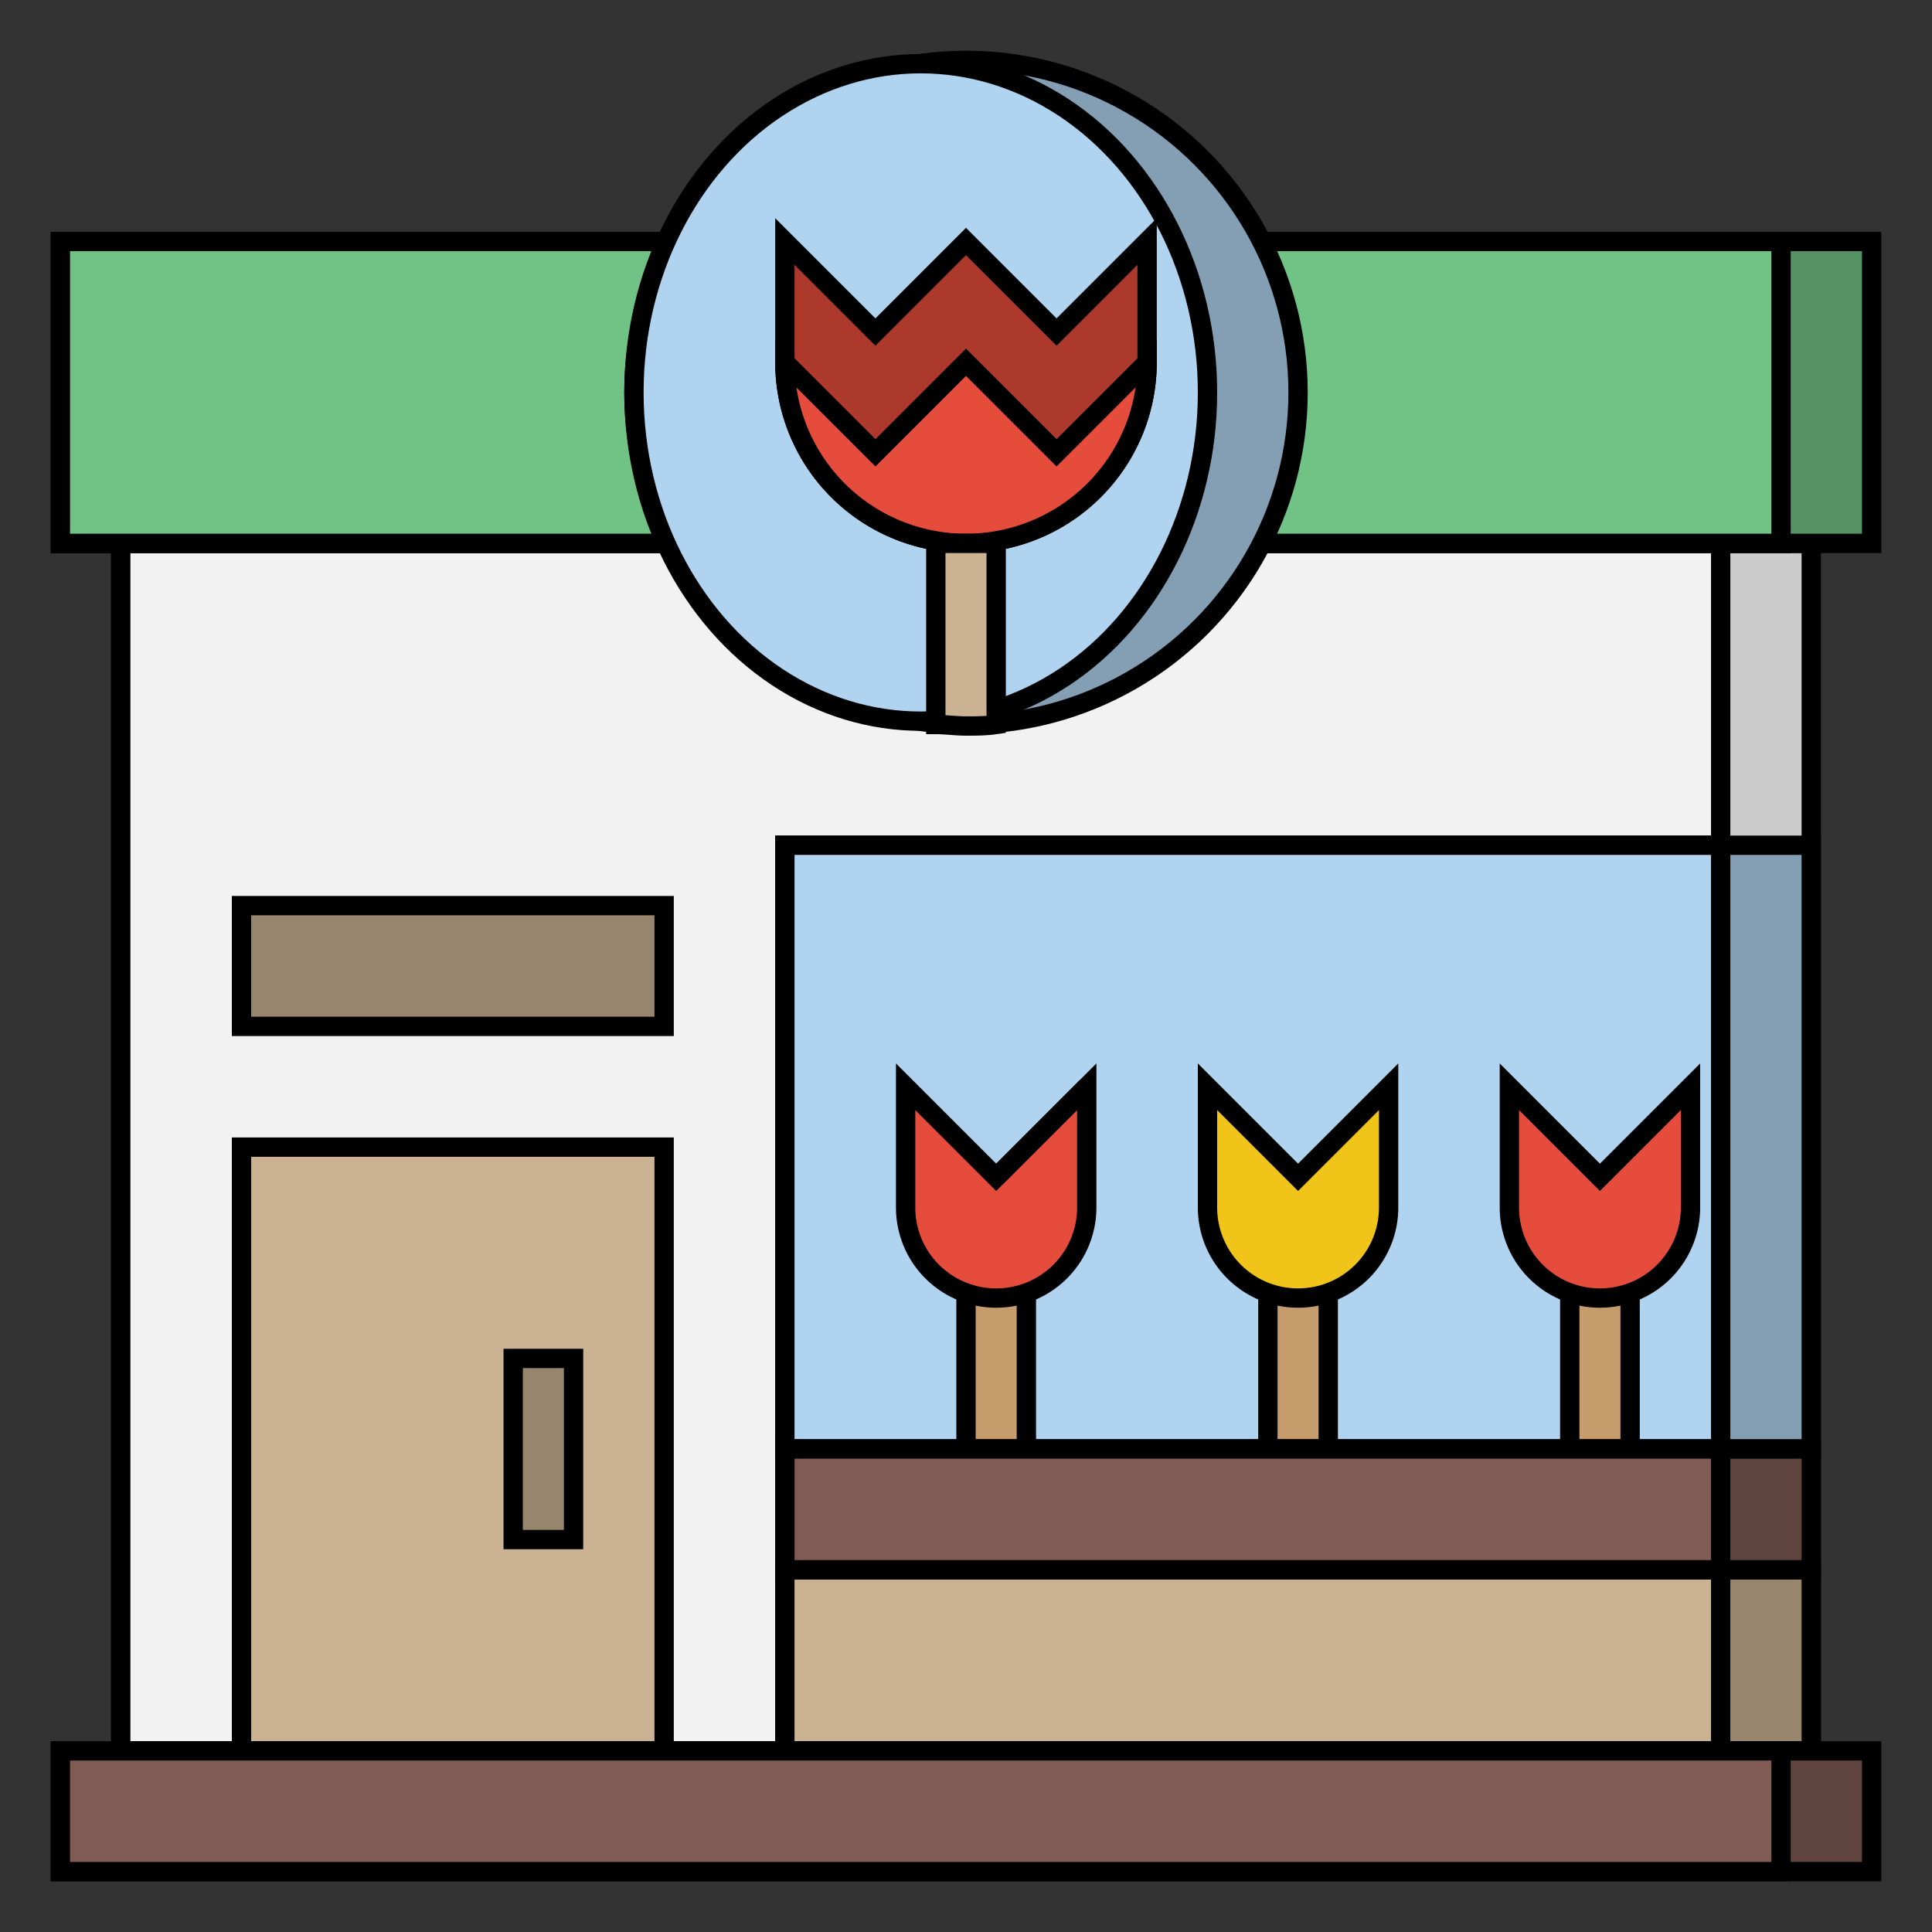 <!DOCTYPE svg PUBLIC "-//W3C//DTD SVG 1.1//EN" "http://www.w3.org/Graphics/SVG/1.1/DTD/svg11.dtd">
<!-- Uploaded to: SVG Repo, www.svgrepo.com, Transformed by: SVG Repo Mixer Tools -->
<svg width="800px" height="800px" viewBox="0 0 64 64" xmlns="http://www.w3.org/2000/svg" fill="#000000" stroke="#000000" stroke-width="0.64">
<rect x="0" y="0" width="64" height="64" fill="#333333" stroke="none"/>
<g id="SVGRepo_bgCarrier" stroke-width="0"/>
<g id="SVGRepo_tracerCarrier" stroke-linecap="round" stroke-linejoin="round"/>
<g id="SVGRepo_iconCarrier"> <defs> <style>.cls-1{fill:#ccc;}.cls-2{fill:#f2f2f2;}.cls-3{fill:#849eb4;}.cls-4{fill:#b0d3f0;}.cls-5{fill:#c69c6d;}.cls-6{fill:#98856e;}.cls-7{fill:#cbb292;}.cls-8{fill:#5f443e;}.cls-9{fill:#7f5b53;}.cls-10{fill:#e64c3c;}.cls-11{fill:#f0c419;}.cls-12{fill:#559264;}.cls-13{fill:#71c285;}.cls-14{fill:#ad392d;}</style> </defs> <title/> <g data-name="Layer 32" id="Layer_32"> <rect class="cls-1" height="40" width="56" x="4" y="18"/> <rect class="cls-2" height="40" width="53" x="4" y="18"/> <rect class="cls-3" height="20" width="34" x="26" y="28"/> <rect class="cls-4" height="20" width="31" x="26" y="28"/> <rect class="cls-5" height="6" width="2" x="52" y="42"/> <rect class="cls-5" height="6" width="2" x="42" y="42"/> <rect class="cls-5" height="6" width="2" x="32" y="42"/> <rect class="cls-6" height="6" width="34" x="26" y="52"/> <rect class="cls-7" height="6" width="31" x="26" y="52"/> <rect class="cls-8" height="4" width="34" x="26" y="48"/> <rect class="cls-9" height="4" width="31" x="26" y="48"/> <path class="cls-10" d="M30,36l3,3,3-3v4a3,3,0,0,1-3,3h0a3,3,0,0,1-3-3Z"/> <path class="cls-11" d="M40,36l3,3,3-3v4a3,3,0,0,1-3,3h0a3,3,0,0,1-3-3Z"/> <path class="cls-10" d="M50,36l3,3,3-3v4a3,3,0,0,1-3,3h0a3,3,0,0,1-3-3Z"/> <rect class="cls-6" height="4" width="14" x="8" y="30"/> <polyline class="cls-7" points="8 58 8 38 22 38 22 58"/> <rect class="cls-8" height="4" width="60" x="2" y="58"/> <rect class="cls-9" height="4" width="57" x="2" y="58"/> <rect class="cls-12" height="10" width="60" x="2" y="8"/> <rect class="cls-13" height="10" width="57" x="2" y="8"/> <circle class="cls-3" cx="32" cy="13" r="11"/> <ellipse class="cls-4" cx="30.5" cy="13" rx="9.5" ry="10.89"/> <path class="cls-14" d="M26,12V8l3,3,3-3,3,3,3-3v4a6,6,0,0,1-6,6h0A6,6,0,0,1,26,12Z"/> <path class="cls-10" d="M32,12l-3,3-3-3a6,6,0,0,0,12,0l-3,3Z"/> <path class="cls-7" d="M31,24c.33,0,.66.05,1,.05s.67,0,1-.05V18H31Z"/> <line class="cls-14" x1="33" x2="36" y1="39" y2="36"/> <rect class="cls-6" height="6" width="2" x="17" y="45"/> </g> </g>
</svg>